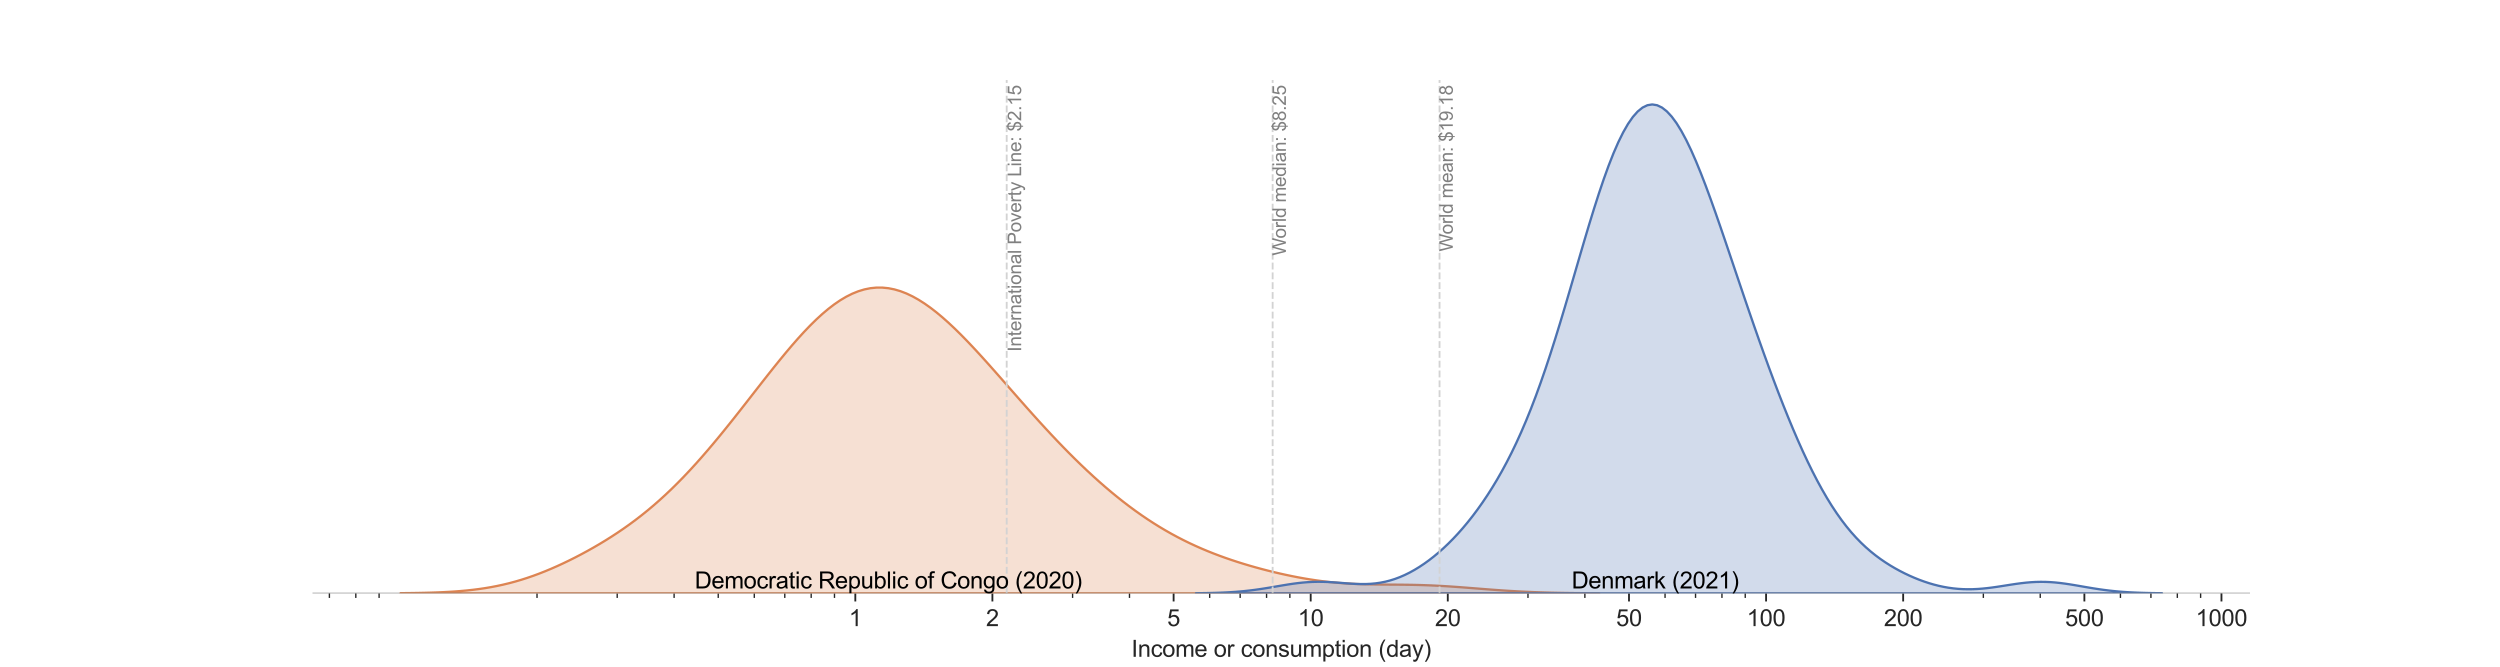 <?xml version="1.0" encoding="utf-8" standalone="no"?>
<!DOCTYPE svg PUBLIC "-//W3C//DTD SVG 1.1//EN"
  "http://www.w3.org/Graphics/SVG/1.1/DTD/svg11.dtd">
<svg xmlns:xlink="http://www.w3.org/1999/xlink" width="1080pt" height="288pt" viewBox="0 0 1080 288" xmlns="http://www.w3.org/2000/svg" version="1.1">
 <defs>
  <style type="text/css">*{stroke-linejoin: round; stroke-linecap: butt}</style>
 </defs>
 <g id="figure_1">
  <g id="patch_1">
   <path d="M 0 288 
L 1080 288 
L 1080 0 
L 0 0 
z
" style="fill: #ffffff"/>
  </g>
  <g id="axes_1">
   <g id="patch_2">
    <path d="M 135 256.32 
L 972 256.32 
L 972 34.56 
L 135 34.56 
z
" style="fill: #ffffff"/>
   </g>
   <g id="matplotlib.axis_1">
    <g id="xtick_1">
     <g id="line2d_1">
      <defs>
       <path id="md4ef28d5cc" d="M 0 0 
L 0 3.5 
" style="stroke: #262626; stroke-width: 0.8"/>
      </defs>
      <g>
       <use xlink:href="#md4ef28d5cc" x="369.497" y="256.32" style="fill: #262626; stroke: #262626; stroke-width: 0.8"/>
      </g>
     </g>
     <g id="text_1">
      <!-- 1 -->
      <g style="fill: #262626" transform="translate(366.717 270.478) scale(0.1 -0.1)">
       <defs>
        <path id="ArialMT-31" d="M 2384 0 
L 1822 0 
L 1822 3584 
Q 1619 3391 1289 3197 
Q 959 3003 697 2906 
L 697 3450 
Q 1169 3672 1522 3987 
Q 1875 4303 2022 4600 
L 2384 4600 
L 2384 0 
z
" transform="scale(0.016)"/>
       </defs>
       <use xlink:href="#ArialMT-31"/>
      </g>
     </g>
    </g>
    <g id="xtick_2">
     <g id="line2d_2">
      <g>
       <use xlink:href="#md4ef28d5cc" x="428.717" y="256.32" style="fill: #262626; stroke: #262626; stroke-width: 0.8"/>
      </g>
     </g>
     <g id="text_2">
      <!-- 2 -->
      <g style="fill: #262626" transform="translate(425.937 270.478) scale(0.1 -0.1)">
       <defs>
        <path id="ArialMT-32" d="M 3222 541 
L 3222 0 
L 194 0 
Q 188 203 259 391 
Q 375 700 629 1000 
Q 884 1300 1366 1694 
Q 2113 2306 2375 2664 
Q 2638 3022 2638 3341 
Q 2638 3675 2398 3904 
Q 2159 4134 1775 4134 
Q 1369 4134 1125 3890 
Q 881 3647 878 3216 
L 300 3275 
Q 359 3922 746 4261 
Q 1134 4600 1788 4600 
Q 2447 4600 2831 4234 
Q 3216 3869 3216 3328 
Q 3216 3053 3103 2787 
Q 2991 2522 2730 2228 
Q 2469 1934 1863 1422 
Q 1356 997 1212 845 
Q 1069 694 975 541 
L 3222 541 
z
" transform="scale(0.016)"/>
       </defs>
       <use xlink:href="#ArialMT-32"/>
      </g>
     </g>
    </g>
    <g id="xtick_3">
     <g id="line2d_3">
      <g>
       <use xlink:href="#md4ef28d5cc" x="507.002" y="256.32" style="fill: #262626; stroke: #262626; stroke-width: 0.8"/>
      </g>
     </g>
     <g id="text_3">
      <!-- 5 -->
      <g style="fill: #262626" transform="translate(504.221 270.478) scale(0.1 -0.1)">
       <defs>
        <path id="ArialMT-35" d="M 266 1200 
L 856 1250 
Q 922 819 1161 601 
Q 1400 384 1738 384 
Q 2144 384 2425 690 
Q 2706 997 2706 1503 
Q 2706 1984 2436 2262 
Q 2166 2541 1728 2541 
Q 1456 2541 1237 2417 
Q 1019 2294 894 2097 
L 366 2166 
L 809 4519 
L 3088 4519 
L 3088 3981 
L 1259 3981 
L 1013 2750 
Q 1425 3038 1878 3038 
Q 2478 3038 2890 2622 
Q 3303 2206 3303 1553 
Q 3303 931 2941 478 
Q 2500 -78 1738 -78 
Q 1113 -78 717 272 
Q 322 622 266 1200 
z
" transform="scale(0.016)"/>
       </defs>
       <use xlink:href="#ArialMT-35"/>
      </g>
     </g>
    </g>
    <g id="xtick_4">
     <g id="line2d_4">
      <g>
       <use xlink:href="#md4ef28d5cc" x="566.222" y="256.32" style="fill: #262626; stroke: #262626; stroke-width: 0.8"/>
      </g>
     </g>
     <g id="text_4">
      <!-- 10 -->
      <g style="fill: #262626" transform="translate(560.661 270.478) scale(0.1 -0.1)">
       <defs>
        <path id="ArialMT-30" d="M 266 2259 
Q 266 3072 433 3567 
Q 600 4063 929 4331 
Q 1259 4600 1759 4600 
Q 2128 4600 2406 4451 
Q 2684 4303 2865 4023 
Q 3047 3744 3150 3342 
Q 3253 2941 3253 2259 
Q 3253 1453 3087 958 
Q 2922 463 2592 192 
Q 2263 -78 1759 -78 
Q 1097 -78 719 397 
Q 266 969 266 2259 
z
M 844 2259 
Q 844 1131 1108 757 
Q 1372 384 1759 384 
Q 2147 384 2411 759 
Q 2675 1134 2675 2259 
Q 2675 3391 2411 3762 
Q 2147 4134 1753 4134 
Q 1366 4134 1134 3806 
Q 844 3388 844 2259 
z
" transform="scale(0.016)"/>
       </defs>
       <use xlink:href="#ArialMT-31"/>
       <use xlink:href="#ArialMT-30" transform="translate(55.615 0)"/>
      </g>
     </g>
    </g>
    <g id="xtick_5">
     <g id="line2d_5">
      <g>
       <use xlink:href="#md4ef28d5cc" x="625.442" y="256.32" style="fill: #262626; stroke: #262626; stroke-width: 0.8"/>
      </g>
     </g>
     <g id="text_5">
      <!-- 20 -->
      <g style="fill: #262626" transform="translate(619.881 270.478) scale(0.1 -0.1)">
       <use xlink:href="#ArialMT-32"/>
       <use xlink:href="#ArialMT-30" transform="translate(55.615 0)"/>
      </g>
     </g>
    </g>
    <g id="xtick_6">
     <g id="line2d_6">
      <g>
       <use xlink:href="#md4ef28d5cc" x="703.726" y="256.32" style="fill: #262626; stroke: #262626; stroke-width: 0.8"/>
      </g>
     </g>
     <g id="text_6">
      <!-- 50 -->
      <g style="fill: #262626" transform="translate(698.165 270.478) scale(0.1 -0.1)">
       <use xlink:href="#ArialMT-35"/>
       <use xlink:href="#ArialMT-30" transform="translate(55.615 0)"/>
      </g>
     </g>
    </g>
    <g id="xtick_7">
     <g id="line2d_7">
      <g>
       <use xlink:href="#md4ef28d5cc" x="762.946" y="256.32" style="fill: #262626; stroke: #262626; stroke-width: 0.8"/>
      </g>
     </g>
     <g id="text_7">
      <!-- 100 -->
      <g style="fill: #262626" transform="translate(754.605 270.478) scale(0.1 -0.1)">
       <use xlink:href="#ArialMT-31"/>
       <use xlink:href="#ArialMT-30" transform="translate(55.615 0)"/>
       <use xlink:href="#ArialMT-30" transform="translate(111.23 0)"/>
      </g>
     </g>
    </g>
    <g id="xtick_8">
     <g id="line2d_8">
      <g>
       <use xlink:href="#md4ef28d5cc" x="822.166" y="256.32" style="fill: #262626; stroke: #262626; stroke-width: 0.8"/>
      </g>
     </g>
     <g id="text_8">
      <!-- 200 -->
      <g style="fill: #262626" transform="translate(813.825 270.478) scale(0.1 -0.1)">
       <use xlink:href="#ArialMT-32"/>
       <use xlink:href="#ArialMT-30" transform="translate(55.615 0)"/>
       <use xlink:href="#ArialMT-30" transform="translate(111.23 0)"/>
      </g>
     </g>
    </g>
    <g id="xtick_9">
     <g id="line2d_9">
      <g>
       <use xlink:href="#md4ef28d5cc" x="900.451" y="256.32" style="fill: #262626; stroke: #262626; stroke-width: 0.8"/>
      </g>
     </g>
     <g id="text_9">
      <!-- 500 -->
      <g style="fill: #262626" transform="translate(892.109 270.478) scale(0.1 -0.1)">
       <use xlink:href="#ArialMT-35"/>
       <use xlink:href="#ArialMT-30" transform="translate(55.615 0)"/>
       <use xlink:href="#ArialMT-30" transform="translate(111.23 0)"/>
      </g>
     </g>
    </g>
    <g id="xtick_10">
     <g id="line2d_10">
      <g>
       <use xlink:href="#md4ef28d5cc" x="959.671" y="256.32" style="fill: #262626; stroke: #262626; stroke-width: 0.8"/>
      </g>
     </g>
     <g id="text_10">
      <!-- 1000 -->
      <g style="fill: #262626" transform="translate(948.549 270.478) scale(0.1 -0.1)">
       <use xlink:href="#ArialMT-31"/>
       <use xlink:href="#ArialMT-30" transform="translate(55.615 0)"/>
       <use xlink:href="#ArialMT-30" transform="translate(111.23 0)"/>
       <use xlink:href="#ArialMT-30" transform="translate(166.846 0)"/>
      </g>
     </g>
    </g>
    <g id="xtick_11">
     <g id="line2d_11">
      <defs>
       <path id="md47b106ae0" d="M 0 0 
L 0 2 
" style="stroke: #262626; stroke-width: 0.6"/>
      </defs>
      <g>
       <use xlink:href="#md47b106ae0" x="142.3" y="256.32" style="fill: #262626; stroke: #262626; stroke-width: 0.6"/>
      </g>
     </g>
    </g>
    <g id="xtick_12">
     <g id="line2d_12">
      <g>
       <use xlink:href="#md47b106ae0" x="153.708" y="256.32" style="fill: #262626; stroke: #262626; stroke-width: 0.6"/>
      </g>
     </g>
    </g>
    <g id="xtick_13">
     <g id="line2d_13">
      <g>
       <use xlink:href="#md47b106ae0" x="163.771" y="256.32" style="fill: #262626; stroke: #262626; stroke-width: 0.6"/>
      </g>
     </g>
    </g>
    <g id="xtick_14">
     <g id="line2d_14">
      <g>
       <use xlink:href="#md47b106ae0" x="231.993" y="256.32" style="fill: #262626; stroke: #262626; stroke-width: 0.6"/>
      </g>
     </g>
    </g>
    <g id="xtick_15">
     <g id="line2d_15">
      <g>
       <use xlink:href="#md47b106ae0" x="266.634" y="256.32" style="fill: #262626; stroke: #262626; stroke-width: 0.6"/>
      </g>
     </g>
    </g>
    <g id="xtick_16">
     <g id="line2d_16">
      <g>
       <use xlink:href="#md47b106ae0" x="291.213" y="256.32" style="fill: #262626; stroke: #262626; stroke-width: 0.6"/>
      </g>
     </g>
    </g>
    <g id="xtick_17">
     <g id="line2d_17">
      <g>
       <use xlink:href="#md47b106ae0" x="310.277" y="256.32" style="fill: #262626; stroke: #262626; stroke-width: 0.6"/>
      </g>
     </g>
    </g>
    <g id="xtick_18">
     <g id="line2d_18">
      <g>
       <use xlink:href="#md47b106ae0" x="325.854" y="256.32" style="fill: #262626; stroke: #262626; stroke-width: 0.6"/>
      </g>
     </g>
    </g>
    <g id="xtick_19">
     <g id="line2d_19">
      <g>
       <use xlink:href="#md47b106ae0" x="339.024" y="256.32" style="fill: #262626; stroke: #262626; stroke-width: 0.6"/>
      </g>
     </g>
    </g>
    <g id="xtick_20">
     <g id="line2d_20">
      <g>
       <use xlink:href="#md47b106ae0" x="350.433" y="256.32" style="fill: #262626; stroke: #262626; stroke-width: 0.6"/>
      </g>
     </g>
    </g>
    <g id="xtick_21">
     <g id="line2d_21">
      <g>
       <use xlink:href="#md47b106ae0" x="360.496" y="256.32" style="fill: #262626; stroke: #262626; stroke-width: 0.6"/>
      </g>
     </g>
    </g>
    <g id="xtick_22">
     <g id="line2d_22">
      <g>
       <use xlink:href="#md47b106ae0" x="463.359" y="256.32" style="fill: #262626; stroke: #262626; stroke-width: 0.6"/>
      </g>
     </g>
    </g>
    <g id="xtick_23">
     <g id="line2d_23">
      <g>
       <use xlink:href="#md47b106ae0" x="487.937" y="256.32" style="fill: #262626; stroke: #262626; stroke-width: 0.6"/>
      </g>
     </g>
    </g>
    <g id="xtick_24">
     <g id="line2d_24">
      <g>
       <use xlink:href="#md47b106ae0" x="522.579" y="256.32" style="fill: #262626; stroke: #262626; stroke-width: 0.6"/>
      </g>
     </g>
    </g>
    <g id="xtick_25">
     <g id="line2d_25">
      <g>
       <use xlink:href="#md47b106ae0" x="535.749" y="256.32" style="fill: #262626; stroke: #262626; stroke-width: 0.6"/>
      </g>
     </g>
    </g>
    <g id="xtick_26">
     <g id="line2d_26">
      <g>
       <use xlink:href="#md47b106ae0" x="547.157" y="256.32" style="fill: #262626; stroke: #262626; stroke-width: 0.6"/>
      </g>
     </g>
    </g>
    <g id="xtick_27">
     <g id="line2d_27">
      <g>
       <use xlink:href="#md47b106ae0" x="557.22" y="256.32" style="fill: #262626; stroke: #262626; stroke-width: 0.6"/>
      </g>
     </g>
    </g>
    <g id="xtick_28">
     <g id="line2d_28">
      <g>
       <use xlink:href="#md47b106ae0" x="660.083" y="256.32" style="fill: #262626; stroke: #262626; stroke-width: 0.6"/>
      </g>
     </g>
    </g>
    <g id="xtick_29">
     <g id="line2d_29">
      <g>
       <use xlink:href="#md47b106ae0" x="684.662" y="256.32" style="fill: #262626; stroke: #262626; stroke-width: 0.6"/>
      </g>
     </g>
    </g>
    <g id="xtick_30">
     <g id="line2d_30">
      <g>
       <use xlink:href="#md47b106ae0" x="719.303" y="256.32" style="fill: #262626; stroke: #262626; stroke-width: 0.6"/>
      </g>
     </g>
    </g>
    <g id="xtick_31">
     <g id="line2d_31">
      <g>
       <use xlink:href="#md47b106ae0" x="732.473" y="256.32" style="fill: #262626; stroke: #262626; stroke-width: 0.6"/>
      </g>
     </g>
    </g>
    <g id="xtick_32">
     <g id="line2d_32">
      <g>
       <use xlink:href="#md47b106ae0" x="743.882" y="256.32" style="fill: #262626; stroke: #262626; stroke-width: 0.6"/>
      </g>
     </g>
    </g>
    <g id="xtick_33">
     <g id="line2d_33">
      <g>
       <use xlink:href="#md47b106ae0" x="753.945" y="256.32" style="fill: #262626; stroke: #262626; stroke-width: 0.6"/>
      </g>
     </g>
    </g>
    <g id="xtick_34">
     <g id="line2d_34">
      <g>
       <use xlink:href="#md47b106ae0" x="856.808" y="256.32" style="fill: #262626; stroke: #262626; stroke-width: 0.6"/>
      </g>
     </g>
    </g>
    <g id="xtick_35">
     <g id="line2d_35">
      <g>
       <use xlink:href="#md47b106ae0" x="881.386" y="256.32" style="fill: #262626; stroke: #262626; stroke-width: 0.6"/>
      </g>
     </g>
    </g>
    <g id="xtick_36">
     <g id="line2d_36">
      <g>
       <use xlink:href="#md47b106ae0" x="916.028" y="256.32" style="fill: #262626; stroke: #262626; stroke-width: 0.6"/>
      </g>
     </g>
    </g>
    <g id="xtick_37">
     <g id="line2d_37">
      <g>
       <use xlink:href="#md47b106ae0" x="929.198" y="256.32" style="fill: #262626; stroke: #262626; stroke-width: 0.6"/>
      </g>
     </g>
    </g>
    <g id="xtick_38">
     <g id="line2d_38">
      <g>
       <use xlink:href="#md47b106ae0" x="940.606" y="256.32" style="fill: #262626; stroke: #262626; stroke-width: 0.6"/>
      </g>
     </g>
    </g>
    <g id="xtick_39">
     <g id="line2d_39">
      <g>
       <use xlink:href="#md47b106ae0" x="950.669" y="256.32" style="fill: #262626; stroke: #262626; stroke-width: 0.6"/>
      </g>
     </g>
    </g>
    <g id="text_11">
     <!-- Income or consumption (day) -->
     <g style="fill: #262626" transform="translate(488.754 283.745) scale(0.1 -0.1)">
      <defs>
       <path id="ArialMT-49" d="M 597 0 
L 597 4581 
L 1203 4581 
L 1203 0 
L 597 0 
z
" transform="scale(0.016)"/>
       <path id="ArialMT-6e" d="M 422 0 
L 422 3319 
L 928 3319 
L 928 2847 
Q 1294 3394 1984 3394 
Q 2284 3394 2536 3286 
Q 2788 3178 2913 3003 
Q 3038 2828 3088 2588 
Q 3119 2431 3119 2041 
L 3119 0 
L 2556 0 
L 2556 2019 
Q 2556 2363 2490 2533 
Q 2425 2703 2258 2804 
Q 2091 2906 1866 2906 
Q 1506 2906 1245 2678 
Q 984 2450 984 1813 
L 984 0 
L 422 0 
z
" transform="scale(0.016)"/>
       <path id="ArialMT-63" d="M 2588 1216 
L 3141 1144 
Q 3050 572 2676 248 
Q 2303 -75 1759 -75 
Q 1078 -75 664 370 
Q 250 816 250 1647 
Q 250 2184 428 2587 
Q 606 2991 970 3192 
Q 1334 3394 1763 3394 
Q 2303 3394 2647 3120 
Q 2991 2847 3088 2344 
L 2541 2259 
Q 2463 2594 2264 2762 
Q 2066 2931 1784 2931 
Q 1359 2931 1093 2626 
Q 828 2322 828 1663 
Q 828 994 1084 691 
Q 1341 388 1753 388 
Q 2084 388 2306 591 
Q 2528 794 2588 1216 
z
" transform="scale(0.016)"/>
       <path id="ArialMT-6f" d="M 213 1659 
Q 213 2581 725 3025 
Q 1153 3394 1769 3394 
Q 2453 3394 2887 2945 
Q 3322 2497 3322 1706 
Q 3322 1066 3130 698 
Q 2938 331 2570 128 
Q 2203 -75 1769 -75 
Q 1072 -75 642 372 
Q 213 819 213 1659 
z
M 791 1659 
Q 791 1022 1069 705 
Q 1347 388 1769 388 
Q 2188 388 2466 706 
Q 2744 1025 2744 1678 
Q 2744 2294 2464 2611 
Q 2184 2928 1769 2928 
Q 1347 2928 1069 2612 
Q 791 2297 791 1659 
z
" transform="scale(0.016)"/>
       <path id="ArialMT-6d" d="M 422 0 
L 422 3319 
L 925 3319 
L 925 2853 
Q 1081 3097 1340 3245 
Q 1600 3394 1931 3394 
Q 2300 3394 2536 3241 
Q 2772 3088 2869 2813 
Q 3263 3394 3894 3394 
Q 4388 3394 4653 3120 
Q 4919 2847 4919 2278 
L 4919 0 
L 4359 0 
L 4359 2091 
Q 4359 2428 4304 2576 
Q 4250 2725 4106 2815 
Q 3963 2906 3769 2906 
Q 3419 2906 3187 2673 
Q 2956 2441 2956 1928 
L 2956 0 
L 2394 0 
L 2394 2156 
Q 2394 2531 2256 2718 
Q 2119 2906 1806 2906 
Q 1569 2906 1367 2781 
Q 1166 2656 1075 2415 
Q 984 2175 984 1722 
L 984 0 
L 422 0 
z
" transform="scale(0.016)"/>
       <path id="ArialMT-65" d="M 2694 1069 
L 3275 997 
Q 3138 488 2766 206 
Q 2394 -75 1816 -75 
Q 1088 -75 661 373 
Q 234 822 234 1631 
Q 234 2469 665 2931 
Q 1097 3394 1784 3394 
Q 2450 3394 2872 2941 
Q 3294 2488 3294 1666 
Q 3294 1616 3291 1516 
L 816 1516 
Q 847 969 1125 678 
Q 1403 388 1819 388 
Q 2128 388 2347 550 
Q 2566 713 2694 1069 
z
M 847 1978 
L 2700 1978 
Q 2663 2397 2488 2606 
Q 2219 2931 1791 2931 
Q 1403 2931 1139 2672 
Q 875 2413 847 1978 
z
" transform="scale(0.016)"/>
       <path id="ArialMT-20" transform="scale(0.016)"/>
       <path id="ArialMT-72" d="M 416 0 
L 416 3319 
L 922 3319 
L 922 2816 
Q 1116 3169 1280 3281 
Q 1444 3394 1641 3394 
Q 1925 3394 2219 3213 
L 2025 2691 
Q 1819 2813 1613 2813 
Q 1428 2813 1281 2702 
Q 1134 2591 1072 2394 
Q 978 2094 978 1738 
L 978 0 
L 416 0 
z
" transform="scale(0.016)"/>
       <path id="ArialMT-73" d="M 197 991 
L 753 1078 
Q 800 744 1014 566 
Q 1228 388 1613 388 
Q 2000 388 2187 545 
Q 2375 703 2375 916 
Q 2375 1106 2209 1216 
Q 2094 1291 1634 1406 
Q 1016 1563 777 1677 
Q 538 1791 414 1992 
Q 291 2194 291 2438 
Q 291 2659 392 2848 
Q 494 3038 669 3163 
Q 800 3259 1026 3326 
Q 1253 3394 1513 3394 
Q 1903 3394 2198 3281 
Q 2494 3169 2634 2976 
Q 2775 2784 2828 2463 
L 2278 2388 
Q 2241 2644 2061 2787 
Q 1881 2931 1553 2931 
Q 1166 2931 1000 2803 
Q 834 2675 834 2503 
Q 834 2394 903 2306 
Q 972 2216 1119 2156 
Q 1203 2125 1616 2013 
Q 2213 1853 2448 1751 
Q 2684 1650 2818 1456 
Q 2953 1263 2953 975 
Q 2953 694 2789 445 
Q 2625 197 2315 61 
Q 2006 -75 1616 -75 
Q 969 -75 630 194 
Q 291 463 197 991 
z
" transform="scale(0.016)"/>
       <path id="ArialMT-75" d="M 2597 0 
L 2597 488 
Q 2209 -75 1544 -75 
Q 1250 -75 995 37 
Q 741 150 617 320 
Q 494 491 444 738 
Q 409 903 409 1263 
L 409 3319 
L 972 3319 
L 972 1478 
Q 972 1038 1006 884 
Q 1059 663 1231 536 
Q 1403 409 1656 409 
Q 1909 409 2131 539 
Q 2353 669 2445 892 
Q 2538 1116 2538 1541 
L 2538 3319 
L 3100 3319 
L 3100 0 
L 2597 0 
z
" transform="scale(0.016)"/>
       <path id="ArialMT-70" d="M 422 -1272 
L 422 3319 
L 934 3319 
L 934 2888 
Q 1116 3141 1344 3267 
Q 1572 3394 1897 3394 
Q 2322 3394 2647 3175 
Q 2972 2956 3137 2557 
Q 3303 2159 3303 1684 
Q 3303 1175 3120 767 
Q 2938 359 2589 142 
Q 2241 -75 1856 -75 
Q 1575 -75 1351 44 
Q 1128 163 984 344 
L 984 -1272 
L 422 -1272 
z
M 931 1641 
Q 931 1000 1190 694 
Q 1450 388 1819 388 
Q 2194 388 2461 705 
Q 2728 1022 2728 1688 
Q 2728 2322 2467 2637 
Q 2206 2953 1844 2953 
Q 1484 2953 1207 2617 
Q 931 2281 931 1641 
z
" transform="scale(0.016)"/>
       <path id="ArialMT-74" d="M 1650 503 
L 1731 6 
Q 1494 -44 1306 -44 
Q 1000 -44 831 53 
Q 663 150 594 308 
Q 525 466 525 972 
L 525 2881 
L 113 2881 
L 113 3319 
L 525 3319 
L 525 4141 
L 1084 4478 
L 1084 3319 
L 1650 3319 
L 1650 2881 
L 1084 2881 
L 1084 941 
Q 1084 700 1114 631 
Q 1144 563 1211 522 
Q 1278 481 1403 481 
Q 1497 481 1650 503 
z
" transform="scale(0.016)"/>
       <path id="ArialMT-69" d="M 425 3934 
L 425 4581 
L 988 4581 
L 988 3934 
L 425 3934 
z
M 425 0 
L 425 3319 
L 988 3319 
L 988 0 
L 425 0 
z
" transform="scale(0.016)"/>
       <path id="ArialMT-28" d="M 1497 -1347 
Q 1031 -759 709 28 
Q 388 816 388 1659 
Q 388 2403 628 3084 
Q 909 3875 1497 4659 
L 1900 4659 
Q 1522 4009 1400 3731 
Q 1209 3300 1100 2831 
Q 966 2247 966 1656 
Q 966 153 1900 -1347 
L 1497 -1347 
z
" transform="scale(0.016)"/>
       <path id="ArialMT-64" d="M 2575 0 
L 2575 419 
Q 2259 -75 1647 -75 
Q 1250 -75 917 144 
Q 584 363 401 755 
Q 219 1147 219 1656 
Q 219 2153 384 2558 
Q 550 2963 881 3178 
Q 1213 3394 1622 3394 
Q 1922 3394 2156 3267 
Q 2391 3141 2538 2938 
L 2538 4581 
L 3097 4581 
L 3097 0 
L 2575 0 
z
M 797 1656 
Q 797 1019 1065 703 
Q 1334 388 1700 388 
Q 2069 388 2326 689 
Q 2584 991 2584 1609 
Q 2584 2291 2321 2609 
Q 2059 2928 1675 2928 
Q 1300 2928 1048 2622 
Q 797 2316 797 1656 
z
" transform="scale(0.016)"/>
       <path id="ArialMT-61" d="M 2588 409 
Q 2275 144 1986 34 
Q 1697 -75 1366 -75 
Q 819 -75 525 192 
Q 231 459 231 875 
Q 231 1119 342 1320 
Q 453 1522 633 1644 
Q 813 1766 1038 1828 
Q 1203 1872 1538 1913 
Q 2219 1994 2541 2106 
Q 2544 2222 2544 2253 
Q 2544 2597 2384 2738 
Q 2169 2928 1744 2928 
Q 1347 2928 1158 2789 
Q 969 2650 878 2297 
L 328 2372 
Q 403 2725 575 2942 
Q 747 3159 1072 3276 
Q 1397 3394 1825 3394 
Q 2250 3394 2515 3294 
Q 2781 3194 2906 3042 
Q 3031 2891 3081 2659 
Q 3109 2516 3109 2141 
L 3109 1391 
Q 3109 606 3145 398 
Q 3181 191 3288 0 
L 2700 0 
Q 2613 175 2588 409 
z
M 2541 1666 
Q 2234 1541 1622 1453 
Q 1275 1403 1131 1340 
Q 988 1278 909 1158 
Q 831 1038 831 891 
Q 831 666 1001 516 
Q 1172 366 1500 366 
Q 1825 366 2078 508 
Q 2331 650 2450 897 
Q 2541 1088 2541 1459 
L 2541 1666 
z
" transform="scale(0.016)"/>
       <path id="ArialMT-79" d="M 397 -1278 
L 334 -750 
Q 519 -800 656 -800 
Q 844 -800 956 -737 
Q 1069 -675 1141 -563 
Q 1194 -478 1313 -144 
Q 1328 -97 1363 -6 
L 103 3319 
L 709 3319 
L 1400 1397 
Q 1534 1031 1641 628 
Q 1738 1016 1872 1384 
L 2581 3319 
L 3144 3319 
L 1881 -56 
Q 1678 -603 1566 -809 
Q 1416 -1088 1222 -1217 
Q 1028 -1347 759 -1347 
Q 597 -1347 397 -1278 
z
" transform="scale(0.016)"/>
       <path id="ArialMT-29" d="M 791 -1347 
L 388 -1347 
Q 1322 153 1322 1656 
Q 1322 2244 1188 2822 
Q 1081 3291 891 3722 
Q 769 4003 388 4659 
L 791 4659 
Q 1378 3875 1659 3084 
Q 1900 2403 1900 1659 
Q 1900 816 1576 28 
Q 1253 -759 791 -1347 
z
" transform="scale(0.016)"/>
      </defs>
      <use xlink:href="#ArialMT-49"/>
      <use xlink:href="#ArialMT-6e" transform="translate(27.783 0)"/>
      <use xlink:href="#ArialMT-63" transform="translate(83.398 0)"/>
      <use xlink:href="#ArialMT-6f" transform="translate(133.398 0)"/>
      <use xlink:href="#ArialMT-6d" transform="translate(189.014 0)"/>
      <use xlink:href="#ArialMT-65" transform="translate(272.314 0)"/>
      <use xlink:href="#ArialMT-20" transform="translate(327.93 0)"/>
      <use xlink:href="#ArialMT-6f" transform="translate(355.713 0)"/>
      <use xlink:href="#ArialMT-72" transform="translate(411.328 0)"/>
      <use xlink:href="#ArialMT-20" transform="translate(444.629 0)"/>
      <use xlink:href="#ArialMT-63" transform="translate(472.412 0)"/>
      <use xlink:href="#ArialMT-6f" transform="translate(522.412 0)"/>
      <use xlink:href="#ArialMT-6e" transform="translate(578.027 0)"/>
      <use xlink:href="#ArialMT-73" transform="translate(633.643 0)"/>
      <use xlink:href="#ArialMT-75" transform="translate(683.643 0)"/>
      <use xlink:href="#ArialMT-6d" transform="translate(739.258 0)"/>
      <use xlink:href="#ArialMT-70" transform="translate(822.559 0)"/>
      <use xlink:href="#ArialMT-74" transform="translate(878.174 0)"/>
      <use xlink:href="#ArialMT-69" transform="translate(905.957 0)"/>
      <use xlink:href="#ArialMT-6f" transform="translate(928.174 0)"/>
      <use xlink:href="#ArialMT-6e" transform="translate(983.789 0)"/>
      <use xlink:href="#ArialMT-20" transform="translate(1039.404 0)"/>
      <use xlink:href="#ArialMT-28" transform="translate(1067.188 0)"/>
      <use xlink:href="#ArialMT-64" transform="translate(1100.488 0)"/>
      <use xlink:href="#ArialMT-61" transform="translate(1156.104 0)"/>
      <use xlink:href="#ArialMT-79" transform="translate(1211.719 0)"/>
      <use xlink:href="#ArialMT-29" transform="translate(1261.719 0)"/>
     </g>
    </g>
   </g>
   <g id="matplotlib.axis_2"/>
   <g id="FillBetweenPolyCollection_1">
    <defs>
     <path id="m44123f264b" d="M 173.045 -31.752 
L 173.045 -31.68 
L 175.647 -31.68 
L 178.249 -31.68 
L 180.851 -31.68 
L 183.453 -31.68 
L 186.055 -31.68 
L 188.656 -31.68 
L 191.258 -31.68 
L 193.86 -31.68 
L 196.462 -31.68 
L 199.064 -31.68 
L 201.666 -31.68 
L 204.268 -31.68 
L 206.869 -31.68 
L 209.471 -31.68 
L 212.073 -31.68 
L 214.675 -31.68 
L 217.277 -31.68 
L 219.879 -31.68 
L 222.48 -31.68 
L 225.082 -31.68 
L 227.684 -31.68 
L 230.286 -31.68 
L 232.888 -31.68 
L 235.49 -31.68 
L 238.091 -31.68 
L 240.693 -31.68 
L 243.295 -31.68 
L 245.897 -31.68 
L 248.499 -31.68 
L 251.101 -31.68 
L 253.702 -31.68 
L 256.304 -31.68 
L 258.906 -31.68 
L 261.508 -31.68 
L 264.11 -31.68 
L 266.712 -31.68 
L 269.314 -31.68 
L 271.915 -31.68 
L 274.517 -31.68 
L 277.119 -31.68 
L 279.721 -31.68 
L 282.323 -31.68 
L 284.925 -31.68 
L 287.526 -31.68 
L 290.128 -31.68 
L 292.73 -31.68 
L 295.332 -31.68 
L 297.934 -31.68 
L 300.536 -31.68 
L 303.137 -31.68 
L 305.739 -31.68 
L 308.341 -31.68 
L 310.943 -31.68 
L 313.545 -31.68 
L 316.147 -31.68 
L 318.749 -31.68 
L 321.35 -31.68 
L 323.952 -31.68 
L 326.554 -31.68 
L 329.156 -31.68 
L 331.758 -31.68 
L 334.36 -31.68 
L 336.961 -31.68 
L 339.563 -31.68 
L 342.165 -31.68 
L 344.767 -31.68 
L 347.369 -31.68 
L 349.971 -31.68 
L 352.572 -31.68 
L 355.174 -31.68 
L 357.776 -31.68 
L 360.378 -31.68 
L 362.98 -31.68 
L 365.582 -31.68 
L 368.183 -31.68 
L 370.785 -31.68 
L 373.387 -31.68 
L 375.989 -31.68 
L 378.591 -31.68 
L 381.193 -31.68 
L 383.795 -31.68 
L 386.396 -31.68 
L 388.998 -31.68 
L 391.6 -31.68 
L 394.202 -31.68 
L 396.804 -31.68 
L 399.406 -31.68 
L 402.007 -31.68 
L 404.609 -31.68 
L 407.211 -31.68 
L 409.813 -31.68 
L 412.415 -31.68 
L 415.017 -31.68 
L 417.618 -31.68 
L 420.22 -31.68 
L 422.822 -31.68 
L 425.424 -31.68 
L 428.026 -31.68 
L 430.628 -31.68 
L 433.229 -31.68 
L 435.831 -31.68 
L 438.433 -31.68 
L 441.035 -31.68 
L 443.637 -31.68 
L 446.239 -31.68 
L 448.841 -31.68 
L 451.442 -31.68 
L 454.044 -31.68 
L 456.646 -31.68 
L 459.248 -31.68 
L 461.85 -31.68 
L 464.452 -31.68 
L 467.053 -31.68 
L 469.655 -31.68 
L 472.257 -31.68 
L 474.859 -31.68 
L 477.461 -31.68 
L 480.063 -31.68 
L 482.664 -31.68 
L 485.266 -31.68 
L 487.868 -31.68 
L 490.47 -31.68 
L 493.072 -31.68 
L 495.674 -31.68 
L 498.275 -31.68 
L 500.877 -31.68 
L 503.479 -31.68 
L 506.081 -31.68 
L 508.683 -31.68 
L 511.285 -31.68 
L 513.887 -31.68 
L 516.488 -31.68 
L 519.09 -31.68 
L 521.692 -31.68 
L 524.294 -31.68 
L 526.896 -31.68 
L 529.498 -31.68 
L 532.099 -31.68 
L 534.701 -31.68 
L 537.303 -31.68 
L 539.905 -31.68 
L 542.507 -31.68 
L 545.109 -31.68 
L 547.71 -31.68 
L 550.312 -31.68 
L 552.914 -31.68 
L 555.516 -31.68 
L 558.118 -31.68 
L 560.72 -31.68 
L 563.321 -31.68 
L 565.923 -31.68 
L 568.525 -31.68 
L 571.127 -31.68 
L 573.729 -31.68 
L 576.331 -31.68 
L 578.933 -31.68 
L 581.534 -31.68 
L 584.136 -31.68 
L 586.738 -31.68 
L 589.34 -31.68 
L 591.942 -31.68 
L 594.544 -31.68 
L 597.145 -31.68 
L 599.747 -31.68 
L 602.349 -31.68 
L 604.951 -31.68 
L 607.553 -31.68 
L 610.155 -31.68 
L 612.756 -31.68 
L 615.358 -31.68 
L 617.96 -31.68 
L 620.562 -31.68 
L 623.164 -31.68 
L 625.766 -31.68 
L 628.367 -31.68 
L 630.969 -31.68 
L 633.571 -31.68 
L 636.173 -31.68 
L 638.775 -31.68 
L 641.377 -31.68 
L 643.979 -31.68 
L 646.58 -31.68 
L 649.182 -31.68 
L 651.784 -31.68 
L 654.386 -31.68 
L 656.988 -31.68 
L 659.59 -31.68 
L 662.191 -31.68 
L 664.793 -31.68 
L 667.395 -31.68 
L 669.997 -31.68 
L 672.599 -31.68 
L 675.201 -31.68 
L 677.802 -31.68 
L 680.404 -31.68 
L 683.006 -31.68 
L 685.608 -31.68 
L 688.21 -31.68 
L 690.812 -31.68 
L 690.812 -31.717 
L 690.812 -31.717 
L 688.21 -31.729 
L 685.608 -31.746 
L 683.006 -31.767 
L 680.404 -31.793 
L 677.802 -31.826 
L 675.201 -31.866 
L 672.599 -31.916 
L 669.997 -31.975 
L 667.395 -32.046 
L 664.793 -32.129 
L 662.191 -32.226 
L 659.59 -32.338 
L 656.988 -32.464 
L 654.386 -32.605 
L 651.784 -32.76 
L 649.182 -32.93 
L 646.58 -33.112 
L 643.979 -33.304 
L 641.377 -33.504 
L 638.775 -33.71 
L 636.173 -33.917 
L 633.571 -34.122 
L 630.969 -34.321 
L 628.367 -34.511 
L 625.766 -34.687 
L 623.164 -34.847 
L 620.562 -34.988 
L 617.96 -35.109 
L 615.358 -35.208 
L 612.756 -35.286 
L 610.155 -35.345 
L 607.553 -35.387 
L 604.951 -35.416 
L 602.349 -35.435 
L 599.747 -35.451 
L 597.145 -35.469 
L 594.544 -35.495 
L 591.942 -35.535 
L 589.34 -35.596 
L 586.738 -35.682 
L 584.136 -35.799 
L 581.534 -35.95 
L 578.933 -36.139 
L 576.331 -36.368 
L 573.729 -36.639 
L 571.127 -36.951 
L 568.525 -37.306 
L 565.923 -37.701 
L 563.321 -38.135 
L 560.72 -38.608 
L 558.118 -39.118 
L 555.516 -39.662 
L 552.914 -40.24 
L 550.312 -40.85 
L 547.71 -41.493 
L 545.109 -42.168 
L 542.507 -42.875 
L 539.905 -43.616 
L 537.303 -44.392 
L 534.701 -45.206 
L 532.099 -46.058 
L 529.498 -46.953 
L 526.896 -47.892 
L 524.294 -48.88 
L 521.692 -49.918 
L 519.09 -51.01 
L 516.488 -52.16 
L 513.887 -53.369 
L 511.285 -54.642 
L 508.683 -55.98 
L 506.081 -57.386 
L 503.479 -58.861 
L 500.877 -60.408 
L 498.275 -62.028 
L 495.674 -63.721 
L 493.072 -65.489 
L 490.47 -67.331 
L 487.868 -69.247 
L 485.266 -71.236 
L 482.664 -73.299 
L 480.063 -75.433 
L 477.461 -77.638 
L 474.859 -79.912 
L 472.257 -82.253 
L 469.655 -84.66 
L 467.053 -87.131 
L 464.452 -89.664 
L 461.85 -92.257 
L 459.248 -94.907 
L 456.646 -97.611 
L 454.044 -100.365 
L 451.442 -103.168 
L 448.841 -106.012 
L 446.239 -108.895 
L 443.637 -111.809 
L 441.035 -114.749 
L 438.433 -117.706 
L 435.831 -120.673 
L 433.229 -123.641 
L 430.628 -126.6 
L 428.026 -129.539 
L 425.424 -132.447 
L 422.822 -135.311 
L 420.22 -138.12 
L 417.618 -140.859 
L 415.017 -143.514 
L 412.415 -146.072 
L 409.813 -148.517 
L 407.211 -150.834 
L 404.609 -153.008 
L 402.007 -155.023 
L 399.406 -156.865 
L 396.804 -158.518 
L 394.202 -159.969 
L 391.6 -161.203 
L 388.998 -162.209 
L 386.396 -162.975 
L 383.795 -163.493 
L 381.193 -163.755 
L 378.591 -163.755 
L 375.989 -163.492 
L 373.387 -162.963 
L 370.785 -162.172 
L 368.183 -161.122 
L 365.582 -159.821 
L 362.98 -158.276 
L 360.378 -156.5 
L 357.776 -154.504 
L 355.174 -152.304 
L 352.572 -149.915 
L 349.971 -147.354 
L 347.369 -144.639 
L 344.767 -141.786 
L 342.165 -138.814 
L 339.563 -135.741 
L 336.961 -132.584 
L 334.36 -129.359 
L 331.758 -126.084 
L 329.156 -122.773 
L 326.554 -119.442 
L 323.952 -116.103 
L 321.35 -112.771 
L 318.749 -109.456 
L 316.147 -106.171 
L 313.545 -102.925 
L 310.943 -99.728 
L 308.341 -96.588 
L 305.739 -93.514 
L 303.137 -90.512 
L 300.536 -87.588 
L 297.934 -84.749 
L 295.332 -81.997 
L 292.73 -79.337 
L 290.128 -76.771 
L 287.526 -74.3 
L 284.925 -71.925 
L 282.323 -69.646 
L 279.721 -67.46 
L 277.119 -65.366 
L 274.517 -63.36 
L 271.915 -61.437 
L 269.314 -59.595 
L 266.712 -57.827 
L 264.11 -56.129 
L 261.508 -54.496 
L 258.906 -52.924 
L 256.304 -51.41 
L 253.702 -49.951 
L 251.101 -48.544 
L 248.499 -47.189 
L 245.897 -45.886 
L 243.295 -44.634 
L 240.693 -43.436 
L 238.091 -42.293 
L 235.49 -41.209 
L 232.888 -40.185 
L 230.286 -39.224 
L 227.684 -38.328 
L 225.082 -37.498 
L 222.48 -36.736 
L 219.879 -36.041 
L 217.277 -35.413 
L 214.675 -34.851 
L 212.073 -34.352 
L 209.471 -33.913 
L 206.869 -33.531 
L 204.268 -33.201 
L 201.666 -32.92 
L 199.064 -32.681 
L 196.462 -32.482 
L 193.86 -32.316 
L 191.258 -32.18 
L 188.656 -32.07 
L 186.055 -31.981 
L 183.453 -31.91 
L 180.851 -31.854 
L 178.249 -31.811 
L 175.647 -31.777 
L 173.045 -31.752 
z
" style="stroke: #dd8452"/>
    </defs>
    <g clip-path="url(#p23c21ac305)">
     <use xlink:href="#m44123f264b" x="0" y="288" style="fill: #dd8452; fill-opacity: 0.25; stroke: #dd8452"/>
    </g>
   </g>
   <g id="FillBetweenPolyCollection_2">
    <defs>
     <path id="m594f958af4" d="M 516.676 -31.734 
L 516.676 -31.68 
L 518.772 -31.68 
L 520.869 -31.68 
L 522.966 -31.68 
L 525.063 -31.68 
L 527.16 -31.68 
L 529.257 -31.68 
L 531.354 -31.68 
L 533.451 -31.68 
L 535.547 -31.68 
L 537.644 -31.68 
L 539.741 -31.68 
L 541.838 -31.68 
L 543.935 -31.68 
L 546.032 -31.68 
L 548.129 -31.68 
L 550.226 -31.68 
L 552.322 -31.68 
L 554.419 -31.68 
L 556.516 -31.68 
L 558.613 -31.68 
L 560.71 -31.68 
L 562.807 -31.68 
L 564.904 -31.68 
L 567.001 -31.68 
L 569.098 -31.68 
L 571.194 -31.68 
L 573.291 -31.68 
L 575.388 -31.68 
L 577.485 -31.68 
L 579.582 -31.68 
L 581.679 -31.68 
L 583.776 -31.68 
L 585.873 -31.68 
L 587.969 -31.68 
L 590.066 -31.68 
L 592.163 -31.68 
L 594.26 -31.68 
L 596.357 -31.68 
L 598.454 -31.68 
L 600.551 -31.68 
L 602.648 -31.68 
L 604.744 -31.68 
L 606.841 -31.68 
L 608.938 -31.68 
L 611.035 -31.68 
L 613.132 -31.68 
L 615.229 -31.68 
L 617.326 -31.68 
L 619.423 -31.68 
L 621.52 -31.68 
L 623.616 -31.68 
L 625.713 -31.68 
L 627.81 -31.68 
L 629.907 -31.68 
L 632.004 -31.68 
L 634.101 -31.68 
L 636.198 -31.68 
L 638.295 -31.68 
L 640.391 -31.68 
L 642.488 -31.68 
L 644.585 -31.68 
L 646.682 -31.68 
L 648.779 -31.68 
L 650.876 -31.68 
L 652.973 -31.68 
L 655.07 -31.68 
L 657.166 -31.68 
L 659.263 -31.68 
L 661.36 -31.68 
L 663.457 -31.68 
L 665.554 -31.68 
L 667.651 -31.68 
L 669.748 -31.68 
L 671.845 -31.68 
L 673.942 -31.68 
L 676.038 -31.68 
L 678.135 -31.68 
L 680.232 -31.68 
L 682.329 -31.68 
L 684.426 -31.68 
L 686.523 -31.68 
L 688.62 -31.68 
L 690.717 -31.68 
L 692.813 -31.68 
L 694.91 -31.68 
L 697.007 -31.68 
L 699.104 -31.68 
L 701.201 -31.68 
L 703.298 -31.68 
L 705.395 -31.68 
L 707.492 -31.68 
L 709.588 -31.68 
L 711.685 -31.68 
L 713.782 -31.68 
L 715.879 -31.68 
L 717.976 -31.68 
L 720.073 -31.68 
L 722.17 -31.68 
L 724.267 -31.68 
L 726.363 -31.68 
L 728.46 -31.68 
L 730.557 -31.68 
L 732.654 -31.68 
L 734.751 -31.68 
L 736.848 -31.68 
L 738.945 -31.68 
L 741.042 -31.68 
L 743.139 -31.68 
L 745.235 -31.68 
L 747.332 -31.68 
L 749.429 -31.68 
L 751.526 -31.68 
L 753.623 -31.68 
L 755.72 -31.68 
L 757.817 -31.68 
L 759.914 -31.68 
L 762.01 -31.68 
L 764.107 -31.68 
L 766.204 -31.68 
L 768.301 -31.68 
L 770.398 -31.68 
L 772.495 -31.68 
L 774.592 -31.68 
L 776.689 -31.68 
L 778.785 -31.68 
L 780.882 -31.68 
L 782.979 -31.68 
L 785.076 -31.68 
L 787.173 -31.68 
L 789.27 -31.68 
L 791.367 -31.68 
L 793.464 -31.68 
L 795.561 -31.68 
L 797.657 -31.68 
L 799.754 -31.68 
L 801.851 -31.68 
L 803.948 -31.68 
L 806.045 -31.68 
L 808.142 -31.68 
L 810.239 -31.68 
L 812.336 -31.68 
L 814.432 -31.68 
L 816.529 -31.68 
L 818.626 -31.68 
L 820.723 -31.68 
L 822.82 -31.68 
L 824.917 -31.68 
L 827.014 -31.68 
L 829.111 -31.68 
L 831.207 -31.68 
L 833.304 -31.68 
L 835.401 -31.68 
L 837.498 -31.68 
L 839.595 -31.68 
L 841.692 -31.68 
L 843.789 -31.68 
L 845.886 -31.68 
L 847.982 -31.68 
L 850.079 -31.68 
L 852.176 -31.68 
L 854.273 -31.68 
L 856.37 -31.68 
L 858.467 -31.68 
L 860.564 -31.68 
L 862.661 -31.68 
L 864.758 -31.68 
L 866.854 -31.68 
L 868.951 -31.68 
L 871.048 -31.68 
L 873.145 -31.68 
L 875.242 -31.68 
L 877.339 -31.68 
L 879.436 -31.68 
L 881.533 -31.68 
L 883.629 -31.68 
L 885.726 -31.68 
L 887.823 -31.68 
L 889.92 -31.68 
L 892.017 -31.68 
L 894.114 -31.68 
L 896.211 -31.68 
L 898.308 -31.68 
L 900.404 -31.68 
L 902.501 -31.68 
L 904.598 -31.68 
L 906.695 -31.68 
L 908.792 -31.68 
L 910.889 -31.68 
L 912.986 -31.68 
L 915.083 -31.68 
L 917.18 -31.68 
L 919.276 -31.68 
L 921.373 -31.68 
L 923.47 -31.68 
L 925.567 -31.68 
L 927.664 -31.68 
L 929.761 -31.68 
L 931.858 -31.68 
L 933.955 -31.68 
L 933.955 -31.735 
L 933.955 -31.735 
L 931.858 -31.758 
L 929.761 -31.79 
L 927.664 -31.833 
L 925.567 -31.889 
L 923.47 -31.962 
L 921.373 -32.054 
L 919.276 -32.168 
L 917.18 -32.309 
L 915.083 -32.479 
L 912.986 -32.68 
L 910.889 -32.913 
L 908.792 -33.178 
L 906.695 -33.474 
L 904.598 -33.797 
L 902.501 -34.142 
L 900.404 -34.5 
L 898.308 -34.865 
L 896.211 -35.224 
L 894.114 -35.565 
L 892.017 -35.878 
L 889.92 -36.15 
L 887.823 -36.371 
L 885.726 -36.531 
L 883.629 -36.623 
L 881.533 -36.645 
L 879.436 -36.595 
L 877.339 -36.476 
L 875.242 -36.294 
L 873.145 -36.057 
L 871.048 -35.777 
L 868.951 -35.466 
L 866.854 -35.139 
L 864.758 -34.808 
L 862.661 -34.488 
L 860.564 -34.192 
L 858.467 -33.931 
L 856.37 -33.718 
L 854.273 -33.56 
L 852.176 -33.465 
L 850.079 -33.44 
L 847.982 -33.489 
L 845.886 -33.616 
L 843.789 -33.823 
L 841.692 -34.112 
L 839.595 -34.483 
L 837.498 -34.936 
L 835.401 -35.471 
L 833.304 -36.085 
L 831.207 -36.777 
L 829.111 -37.545 
L 827.014 -38.388 
L 824.917 -39.306 
L 822.82 -40.299 
L 820.723 -41.369 
L 818.626 -42.519 
L 816.529 -43.757 
L 814.432 -45.089 
L 812.336 -46.525 
L 810.239 -48.077 
L 808.142 -49.759 
L 806.045 -51.583 
L 803.948 -53.563 
L 801.851 -55.715 
L 799.754 -58.05 
L 797.657 -60.581 
L 795.561 -63.318 
L 793.464 -66.269 
L 791.367 -69.439 
L 789.27 -72.833 
L 787.173 -76.451 
L 785.076 -80.293 
L 782.979 -84.353 
L 780.882 -88.628 
L 778.785 -93.11 
L 776.689 -97.79 
L 774.592 -102.658 
L 772.495 -107.704 
L 770.398 -112.917 
L 768.301 -118.287 
L 766.204 -123.8 
L 764.107 -129.448 
L 762.01 -135.218 
L 759.914 -141.099 
L 757.817 -147.079 
L 755.72 -153.144 
L 753.623 -159.28 
L 751.526 -165.467 
L 749.429 -171.684 
L 747.332 -177.904 
L 745.235 -184.097 
L 743.139 -190.227 
L 741.042 -196.253 
L 738.945 -202.13 
L 736.848 -207.808 
L 734.751 -213.237 
L 732.654 -218.362 
L 730.557 -223.131 
L 728.46 -227.49 
L 726.363 -231.39 
L 724.267 -234.785 
L 722.17 -237.631 
L 720.073 -239.893 
L 717.976 -241.537 
L 715.879 -242.539 
L 713.782 -242.88 
L 711.685 -242.547 
L 709.588 -241.533 
L 707.492 -239.841 
L 705.395 -237.477 
L 703.298 -234.458 
L 701.201 -230.806 
L 699.104 -226.552 
L 697.007 -221.735 
L 694.91 -216.401 
L 692.813 -210.602 
L 690.717 -204.4 
L 688.62 -197.857 
L 686.523 -191.044 
L 684.426 -184.032 
L 682.329 -176.892 
L 680.232 -169.695 
L 678.135 -162.509 
L 676.038 -155.397 
L 673.942 -148.416 
L 671.845 -141.614 
L 669.748 -135.032 
L 667.651 -128.703 
L 665.554 -122.647 
L 663.457 -116.881 
L 661.36 -111.409 
L 659.263 -106.231 
L 657.166 -101.339 
L 655.07 -96.724 
L 652.973 -92.37 
L 650.876 -88.262 
L 648.779 -84.382 
L 646.682 -80.715 
L 644.585 -77.246 
L 642.488 -73.961 
L 640.391 -70.847 
L 638.295 -67.895 
L 636.198 -65.097 
L 634.101 -62.446 
L 632.004 -59.935 
L 629.907 -57.56 
L 627.81 -55.317 
L 625.713 -53.203 
L 623.616 -51.213 
L 621.52 -49.345 
L 619.423 -47.597 
L 617.326 -45.968 
L 615.229 -44.457 
L 613.132 -43.064 
L 611.035 -41.789 
L 608.938 -40.634 
L 606.841 -39.601 
L 604.744 -38.691 
L 602.648 -37.905 
L 600.551 -37.244 
L 598.454 -36.707 
L 596.357 -36.291 
L 594.26 -35.99 
L 592.163 -35.797 
L 590.066 -35.701 
L 587.969 -35.69 
L 585.873 -35.749 
L 583.776 -35.861 
L 581.679 -36.008 
L 579.582 -36.172 
L 577.485 -36.335 
L 575.388 -36.479 
L 573.291 -36.589 
L 571.194 -36.654 
L 569.098 -36.664 
L 567.001 -36.614 
L 564.904 -36.502 
L 562.807 -36.33 
L 560.71 -36.103 
L 558.613 -35.828 
L 556.516 -35.515 
L 554.419 -35.175 
L 552.322 -34.819 
L 550.226 -34.459 
L 548.129 -34.105 
L 546.032 -33.765 
L 543.935 -33.447 
L 541.838 -33.155 
L 539.741 -32.894 
L 537.644 -32.665 
L 535.547 -32.467 
L 533.451 -32.3 
L 531.354 -32.161 
L 529.257 -32.048 
L 527.16 -31.957 
L 525.063 -31.886 
L 522.966 -31.831 
L 520.869 -31.789 
L 518.772 -31.757 
L 516.676 -31.734 
z
" style="stroke: #4c72b0"/>
    </defs>
    <g clip-path="url(#p23c21ac305)">
     <use xlink:href="#m594f958af4" x="0" y="288" style="fill: #4c72b0; fill-opacity: 0.25; stroke: #4c72b0"/>
    </g>
   </g>
   <g id="line2d_40">
    <path d="M 434.896 256.32 
L 434.896 34.56 
" clip-path="url(#p23c21ac305)" style="fill: none; stroke-dasharray: 2.96,1.28; stroke-dashoffset: 0; stroke: #d3d3d3; stroke-width: 0.8"/>
   </g>
   <g id="line2d_41">
    <path d="M 621.885 256.32 
L 621.885 34.56 
" clip-path="url(#p23c21ac305)" style="fill: none; stroke-dasharray: 2.96,1.28; stroke-dashoffset: 0; stroke: #d3d3d3; stroke-width: 0.8"/>
   </g>
   <g id="line2d_42">
    <path d="M 549.786 256.32 
L 549.786 34.56 
" clip-path="url(#p23c21ac305)" style="fill: none; stroke-dasharray: 2.96,1.28; stroke-dashoffset: 0; stroke: #d3d3d3; stroke-width: 0.8"/>
   </g>
   <g id="line2d_43">
    <path d="M 135 256.32 
L 972 256.32 
" clip-path="url(#p23c21ac305)" style="fill: none; stroke: #808080; stroke-width: 0.5; stroke-linecap: round"/>
   </g>
   <g id="text_12">
    <!-- International Poverty Line: $2.15 -->
    <g style="fill: #808080" transform="translate(441.15 151.956) rotate(-90) scale(0.08 -0.08)">
     <defs>
      <path id="ArialMT-6c" d="M 409 0 
L 409 4581 
L 972 4581 
L 972 0 
L 409 0 
z
" transform="scale(0.016)"/>
      <path id="ArialMT-50" d="M 494 0 
L 494 4581 
L 2222 4581 
Q 2678 4581 2919 4538 
Q 3256 4481 3484 4323 
Q 3713 4166 3852 3881 
Q 3991 3597 3991 3256 
Q 3991 2672 3619 2267 
Q 3247 1863 2275 1863 
L 1100 1863 
L 1100 0 
L 494 0 
z
M 1100 2403 
L 2284 2403 
Q 2872 2403 3119 2622 
Q 3366 2841 3366 3238 
Q 3366 3525 3220 3729 
Q 3075 3934 2838 4000 
Q 2684 4041 2272 4041 
L 1100 4041 
L 1100 2403 
z
" transform="scale(0.016)"/>
      <path id="ArialMT-76" d="M 1344 0 
L 81 3319 
L 675 3319 
L 1388 1331 
Q 1503 1009 1600 663 
Q 1675 925 1809 1294 
L 2547 3319 
L 3125 3319 
L 1869 0 
L 1344 0 
z
" transform="scale(0.016)"/>
      <path id="ArialMT-4c" d="M 469 0 
L 469 4581 
L 1075 4581 
L 1075 541 
L 3331 541 
L 3331 0 
L 469 0 
z
" transform="scale(0.016)"/>
      <path id="ArialMT-3a" d="M 578 2678 
L 578 3319 
L 1219 3319 
L 1219 2678 
L 578 2678 
z
M 578 0 
L 578 641 
L 1219 641 
L 1219 0 
L 578 0 
z
" transform="scale(0.016)"/>
      <path id="ArialMT-24" d="M 1594 -659 
L 1594 -97 
Q 1172 -44 908 92 
Q 644 228 451 531 
Q 259 834 228 1272 
L 794 1378 
Q 859 925 1025 713 
Q 1263 413 1594 378 
L 1594 2169 
Q 1247 2234 884 2438 
Q 616 2588 470 2853 
Q 325 3119 325 3456 
Q 325 4056 750 4428 
Q 1034 4678 1594 4734 
L 1594 5003 
L 1925 5003 
L 1925 4734 
Q 2416 4688 2703 4447 
Q 3072 4141 3147 3606 
L 2566 3519 
Q 2516 3850 2358 4026 
Q 2200 4203 1925 4259 
L 1925 2638 
Q 2350 2531 2488 2472 
Q 2750 2356 2915 2190 
Q 3081 2025 3170 1797 
Q 3259 1569 3259 1303 
Q 3259 719 2887 328 
Q 2516 -63 1925 -91 
L 1925 -659 
L 1594 -659 
z
M 1594 4266 
Q 1266 4216 1077 4003 
Q 888 3791 888 3500 
Q 888 3213 1048 3019 
Q 1209 2825 1594 2709 
L 1594 4266 
z
M 1925 378 
Q 2253 419 2467 662 
Q 2681 906 2681 1266 
Q 2681 1572 2529 1758 
Q 2378 1944 1925 2091 
L 1925 378 
z
" transform="scale(0.016)"/>
      <path id="ArialMT-2e" d="M 581 0 
L 581 641 
L 1222 641 
L 1222 0 
L 581 0 
z
" transform="scale(0.016)"/>
     </defs>
     <use xlink:href="#ArialMT-49"/>
     <use xlink:href="#ArialMT-6e" transform="translate(27.783 0)"/>
     <use xlink:href="#ArialMT-74" transform="translate(83.398 0)"/>
     <use xlink:href="#ArialMT-65" transform="translate(111.182 0)"/>
     <use xlink:href="#ArialMT-72" transform="translate(166.797 0)"/>
     <use xlink:href="#ArialMT-6e" transform="translate(200.098 0)"/>
     <use xlink:href="#ArialMT-61" transform="translate(255.713 0)"/>
     <use xlink:href="#ArialMT-74" transform="translate(311.328 0)"/>
     <use xlink:href="#ArialMT-69" transform="translate(339.111 0)"/>
     <use xlink:href="#ArialMT-6f" transform="translate(361.328 0)"/>
     <use xlink:href="#ArialMT-6e" transform="translate(416.943 0)"/>
     <use xlink:href="#ArialMT-61" transform="translate(472.559 0)"/>
     <use xlink:href="#ArialMT-6c" transform="translate(528.174 0)"/>
     <use xlink:href="#ArialMT-20" transform="translate(550.391 0)"/>
     <use xlink:href="#ArialMT-50" transform="translate(578.174 0)"/>
     <use xlink:href="#ArialMT-6f" transform="translate(644.873 0)"/>
     <use xlink:href="#ArialMT-76" transform="translate(700.488 0)"/>
     <use xlink:href="#ArialMT-65" transform="translate(750.488 0)"/>
     <use xlink:href="#ArialMT-72" transform="translate(806.104 0)"/>
     <use xlink:href="#ArialMT-74" transform="translate(839.404 0)"/>
     <use xlink:href="#ArialMT-79" transform="translate(867.188 0)"/>
     <use xlink:href="#ArialMT-20" transform="translate(917.188 0)"/>
     <use xlink:href="#ArialMT-4c" transform="translate(944.971 0)"/>
     <use xlink:href="#ArialMT-69" transform="translate(1000.586 0)"/>
     <use xlink:href="#ArialMT-6e" transform="translate(1022.803 0)"/>
     <use xlink:href="#ArialMT-65" transform="translate(1078.418 0)"/>
     <use xlink:href="#ArialMT-3a" transform="translate(1134.033 0)"/>
     <use xlink:href="#ArialMT-20" transform="translate(1161.816 0)"/>
     <use xlink:href="#ArialMT-24" transform="translate(1189.6 0)"/>
     <use xlink:href="#ArialMT-32" transform="translate(1245.215 0)"/>
     <use xlink:href="#ArialMT-2e" transform="translate(1300.83 0)"/>
     <use xlink:href="#ArialMT-31" transform="translate(1328.613 0)"/>
     <use xlink:href="#ArialMT-35" transform="translate(1384.229 0)"/>
    </g>
   </g>
   <g id="text_13">
    <!-- World mean: $19.18 -->
    <g style="fill: #808080" transform="translate(627.612 108.671) rotate(-90) scale(0.08 -0.08)">
     <defs>
      <path id="ArialMT-57" d="M 1294 0 
L 78 4581 
L 700 4581 
L 1397 1578 
Q 1509 1106 1591 641 
Q 1766 1375 1797 1488 
L 2669 4581 
L 3400 4581 
L 4056 2263 
Q 4303 1400 4413 641 
Q 4500 1075 4641 1638 
L 5359 4581 
L 5969 4581 
L 4713 0 
L 4128 0 
L 3163 3491 
Q 3041 3928 3019 4028 
Q 2947 3713 2884 3491 
L 1913 0 
L 1294 0 
z
" transform="scale(0.016)"/>
      <path id="ArialMT-39" d="M 350 1059 
L 891 1109 
Q 959 728 1153 556 
Q 1347 384 1650 384 
Q 1909 384 2104 503 
Q 2300 622 2425 820 
Q 2550 1019 2634 1356 
Q 2719 1694 2719 2044 
Q 2719 2081 2716 2156 
Q 2547 1888 2255 1720 
Q 1963 1553 1622 1553 
Q 1053 1553 659 1965 
Q 266 2378 266 3053 
Q 266 3750 677 4175 
Q 1088 4600 1706 4600 
Q 2153 4600 2523 4359 
Q 2894 4119 3086 3673 
Q 3278 3228 3278 2384 
Q 3278 1506 3087 986 
Q 2897 466 2520 194 
Q 2144 -78 1638 -78 
Q 1100 -78 759 220 
Q 419 519 350 1059 
z
M 2653 3081 
Q 2653 3566 2395 3850 
Q 2138 4134 1775 4134 
Q 1400 4134 1122 3828 
Q 844 3522 844 3034 
Q 844 2597 1108 2323 
Q 1372 2050 1759 2050 
Q 2150 2050 2401 2323 
Q 2653 2597 2653 3081 
z
" transform="scale(0.016)"/>
      <path id="ArialMT-38" d="M 1131 2484 
Q 781 2613 612 2850 
Q 444 3088 444 3419 
Q 444 3919 803 4259 
Q 1163 4600 1759 4600 
Q 2359 4600 2725 4251 
Q 3091 3903 3091 3403 
Q 3091 3084 2923 2848 
Q 2756 2613 2416 2484 
Q 2838 2347 3058 2040 
Q 3278 1734 3278 1309 
Q 3278 722 2862 322 
Q 2447 -78 1769 -78 
Q 1091 -78 675 323 
Q 259 725 259 1325 
Q 259 1772 486 2073 
Q 713 2375 1131 2484 
z
M 1019 3438 
Q 1019 3113 1228 2906 
Q 1438 2700 1772 2700 
Q 2097 2700 2305 2904 
Q 2513 3109 2513 3406 
Q 2513 3716 2298 3927 
Q 2084 4138 1766 4138 
Q 1444 4138 1231 3931 
Q 1019 3725 1019 3438 
z
M 838 1322 
Q 838 1081 952 856 
Q 1066 631 1291 507 
Q 1516 384 1775 384 
Q 2178 384 2440 643 
Q 2703 903 2703 1303 
Q 2703 1709 2433 1975 
Q 2163 2241 1756 2241 
Q 1359 2241 1098 1978 
Q 838 1716 838 1322 
z
" transform="scale(0.016)"/>
     </defs>
     <use xlink:href="#ArialMT-57"/>
     <use xlink:href="#ArialMT-6f" transform="translate(92.635 0)"/>
     <use xlink:href="#ArialMT-72" transform="translate(148.25 0)"/>
     <use xlink:href="#ArialMT-6c" transform="translate(181.551 0)"/>
     <use xlink:href="#ArialMT-64" transform="translate(203.768 0)"/>
     <use xlink:href="#ArialMT-20" transform="translate(259.383 0)"/>
     <use xlink:href="#ArialMT-6d" transform="translate(287.166 0)"/>
     <use xlink:href="#ArialMT-65" transform="translate(370.467 0)"/>
     <use xlink:href="#ArialMT-61" transform="translate(426.082 0)"/>
     <use xlink:href="#ArialMT-6e" transform="translate(481.697 0)"/>
     <use xlink:href="#ArialMT-3a" transform="translate(537.312 0)"/>
     <use xlink:href="#ArialMT-20" transform="translate(565.096 0)"/>
     <use xlink:href="#ArialMT-24" transform="translate(592.879 0)"/>
     <use xlink:href="#ArialMT-31" transform="translate(648.494 0)"/>
     <use xlink:href="#ArialMT-39" transform="translate(704.109 0)"/>
     <use xlink:href="#ArialMT-2e" transform="translate(759.725 0)"/>
     <use xlink:href="#ArialMT-31" transform="translate(787.508 0)"/>
     <use xlink:href="#ArialMT-38" transform="translate(843.123 0)"/>
    </g>
   </g>
   <g id="text_14">
    <!-- World median: $8.25 -->
    <g style="fill: #808080" transform="translate(555.512 110.449) rotate(-90) scale(0.08 -0.08)">
     <use xlink:href="#ArialMT-57"/>
     <use xlink:href="#ArialMT-6f" transform="translate(92.635 0)"/>
     <use xlink:href="#ArialMT-72" transform="translate(148.25 0)"/>
     <use xlink:href="#ArialMT-6c" transform="translate(181.551 0)"/>
     <use xlink:href="#ArialMT-64" transform="translate(203.768 0)"/>
     <use xlink:href="#ArialMT-20" transform="translate(259.383 0)"/>
     <use xlink:href="#ArialMT-6d" transform="translate(287.166 0)"/>
     <use xlink:href="#ArialMT-65" transform="translate(370.467 0)"/>
     <use xlink:href="#ArialMT-64" transform="translate(426.082 0)"/>
     <use xlink:href="#ArialMT-69" transform="translate(481.697 0)"/>
     <use xlink:href="#ArialMT-61" transform="translate(503.914 0)"/>
     <use xlink:href="#ArialMT-6e" transform="translate(559.529 0)"/>
     <use xlink:href="#ArialMT-3a" transform="translate(615.145 0)"/>
     <use xlink:href="#ArialMT-20" transform="translate(642.928 0)"/>
     <use xlink:href="#ArialMT-24" transform="translate(670.711 0)"/>
     <use xlink:href="#ArialMT-38" transform="translate(726.326 0)"/>
     <use xlink:href="#ArialMT-2e" transform="translate(781.941 0)"/>
     <use xlink:href="#ArialMT-32" transform="translate(809.725 0)"/>
     <use xlink:href="#ArialMT-35" transform="translate(865.34 0)"/>
    </g>
   </g>
   <g id="text_15">
    <!-- Denmark (2021) -->
    <g transform="translate(678.946 254.215) scale(0.1 -0.1)">
     <defs>
      <path id="ArialMT-44" d="M 494 0 
L 494 4581 
L 2072 4581 
Q 2606 4581 2888 4516 
Q 3281 4425 3559 4188 
Q 3922 3881 4101 3404 
Q 4281 2928 4281 2316 
Q 4281 1794 4159 1391 
Q 4038 988 3847 723 
Q 3656 459 3429 307 
Q 3203 156 2883 78 
Q 2563 0 2147 0 
L 494 0 
z
M 1100 541 
L 2078 541 
Q 2531 541 2789 625 
Q 3047 709 3200 863 
Q 3416 1078 3536 1442 
Q 3656 1806 3656 2325 
Q 3656 3044 3420 3430 
Q 3184 3816 2847 3947 
Q 2603 4041 2063 4041 
L 1100 4041 
L 1100 541 
z
" transform="scale(0.016)"/>
      <path id="ArialMT-6b" d="M 425 0 
L 425 4581 
L 988 4581 
L 988 1969 
L 2319 3319 
L 3047 3319 
L 1778 2088 
L 3175 0 
L 2481 0 
L 1384 1697 
L 988 1316 
L 988 0 
L 425 0 
z
" transform="scale(0.016)"/>
     </defs>
     <use xlink:href="#ArialMT-44"/>
     <use xlink:href="#ArialMT-65" transform="translate(72.217 0)"/>
     <use xlink:href="#ArialMT-6e" transform="translate(127.832 0)"/>
     <use xlink:href="#ArialMT-6d" transform="translate(183.447 0)"/>
     <use xlink:href="#ArialMT-61" transform="translate(266.748 0)"/>
     <use xlink:href="#ArialMT-72" transform="translate(322.363 0)"/>
     <use xlink:href="#ArialMT-6b" transform="translate(355.664 0)"/>
     <use xlink:href="#ArialMT-20" transform="translate(405.664 0)"/>
     <use xlink:href="#ArialMT-28" transform="translate(433.447 0)"/>
     <use xlink:href="#ArialMT-32" transform="translate(466.748 0)"/>
     <use xlink:href="#ArialMT-30" transform="translate(522.363 0)"/>
     <use xlink:href="#ArialMT-32" transform="translate(577.979 0)"/>
     <use xlink:href="#ArialMT-31" transform="translate(633.594 0)"/>
     <use xlink:href="#ArialMT-29" transform="translate(689.209 0)"/>
    </g>
   </g>
   <g id="text_16">
    <!-- Democratic Republic of Congo (2020) -->
    <g transform="translate(300.123 254.215) scale(0.1 -0.1)">
     <defs>
      <path id="ArialMT-52" d="M 503 0 
L 503 4581 
L 2534 4581 
Q 3147 4581 3465 4457 
Q 3784 4334 3975 4021 
Q 4166 3709 4166 3331 
Q 4166 2844 3850 2509 
Q 3534 2175 2875 2084 
Q 3116 1969 3241 1856 
Q 3506 1613 3744 1247 
L 4541 0 
L 3778 0 
L 3172 953 
Q 2906 1366 2734 1584 
Q 2563 1803 2427 1890 
Q 2291 1978 2150 2013 
Q 2047 2034 1813 2034 
L 1109 2034 
L 1109 0 
L 503 0 
z
M 1109 2559 
L 2413 2559 
Q 2828 2559 3062 2645 
Q 3297 2731 3419 2920 
Q 3541 3109 3541 3331 
Q 3541 3656 3305 3865 
Q 3069 4075 2559 4075 
L 1109 4075 
L 1109 2559 
z
" transform="scale(0.016)"/>
      <path id="ArialMT-62" d="M 941 0 
L 419 0 
L 419 4581 
L 981 4581 
L 981 2947 
Q 1338 3394 1891 3394 
Q 2197 3394 2470 3270 
Q 2744 3147 2920 2923 
Q 3097 2700 3197 2384 
Q 3297 2069 3297 1709 
Q 3297 856 2875 390 
Q 2453 -75 1863 -75 
Q 1275 -75 941 416 
L 941 0 
z
M 934 1684 
Q 934 1088 1097 822 
Q 1363 388 1816 388 
Q 2184 388 2453 708 
Q 2722 1028 2722 1663 
Q 2722 2313 2464 2622 
Q 2206 2931 1841 2931 
Q 1472 2931 1203 2611 
Q 934 2291 934 1684 
z
" transform="scale(0.016)"/>
      <path id="ArialMT-66" d="M 556 0 
L 556 2881 
L 59 2881 
L 59 3319 
L 556 3319 
L 556 3672 
Q 556 4006 616 4169 
Q 697 4388 901 4523 
Q 1106 4659 1475 4659 
Q 1713 4659 2000 4603 
L 1916 4113 
Q 1741 4144 1584 4144 
Q 1328 4144 1222 4034 
Q 1116 3925 1116 3625 
L 1116 3319 
L 1763 3319 
L 1763 2881 
L 1116 2881 
L 1116 0 
L 556 0 
z
" transform="scale(0.016)"/>
      <path id="ArialMT-43" d="M 3763 1606 
L 4369 1453 
Q 4178 706 3683 314 
Q 3188 -78 2472 -78 
Q 1731 -78 1267 223 
Q 803 525 561 1097 
Q 319 1669 319 2325 
Q 319 3041 592 3573 
Q 866 4106 1370 4382 
Q 1875 4659 2481 4659 
Q 3169 4659 3637 4309 
Q 4106 3959 4291 3325 
L 3694 3184 
Q 3534 3684 3231 3912 
Q 2928 4141 2469 4141 
Q 1941 4141 1586 3887 
Q 1231 3634 1087 3207 
Q 944 2781 944 2328 
Q 944 1744 1114 1308 
Q 1284 872 1643 656 
Q 2003 441 2422 441 
Q 2931 441 3284 734 
Q 3638 1028 3763 1606 
z
" transform="scale(0.016)"/>
      <path id="ArialMT-67" d="M 319 -275 
L 866 -356 
Q 900 -609 1056 -725 
Q 1266 -881 1628 -881 
Q 2019 -881 2231 -725 
Q 2444 -569 2519 -288 
Q 2563 -116 2559 434 
Q 2191 0 1641 0 
Q 956 0 581 494 
Q 206 988 206 1678 
Q 206 2153 378 2554 
Q 550 2956 876 3175 
Q 1203 3394 1644 3394 
Q 2231 3394 2613 2919 
L 2613 3319 
L 3131 3319 
L 3131 450 
Q 3131 -325 2973 -648 
Q 2816 -972 2473 -1159 
Q 2131 -1347 1631 -1347 
Q 1038 -1347 672 -1080 
Q 306 -813 319 -275 
z
M 784 1719 
Q 784 1066 1043 766 
Q 1303 466 1694 466 
Q 2081 466 2343 764 
Q 2606 1063 2606 1700 
Q 2606 2309 2336 2618 
Q 2066 2928 1684 2928 
Q 1309 2928 1046 2623 
Q 784 2319 784 1719 
z
" transform="scale(0.016)"/>
     </defs>
     <use xlink:href="#ArialMT-44"/>
     <use xlink:href="#ArialMT-65" transform="translate(72.217 0)"/>
     <use xlink:href="#ArialMT-6d" transform="translate(127.832 0)"/>
     <use xlink:href="#ArialMT-6f" transform="translate(211.133 0)"/>
     <use xlink:href="#ArialMT-63" transform="translate(266.748 0)"/>
     <use xlink:href="#ArialMT-72" transform="translate(316.748 0)"/>
     <use xlink:href="#ArialMT-61" transform="translate(350.049 0)"/>
     <use xlink:href="#ArialMT-74" transform="translate(405.664 0)"/>
     <use xlink:href="#ArialMT-69" transform="translate(433.447 0)"/>
     <use xlink:href="#ArialMT-63" transform="translate(455.664 0)"/>
     <use xlink:href="#ArialMT-20" transform="translate(505.664 0)"/>
     <use xlink:href="#ArialMT-52" transform="translate(533.447 0)"/>
     <use xlink:href="#ArialMT-65" transform="translate(605.664 0)"/>
     <use xlink:href="#ArialMT-70" transform="translate(661.279 0)"/>
     <use xlink:href="#ArialMT-75" transform="translate(716.895 0)"/>
     <use xlink:href="#ArialMT-62" transform="translate(772.51 0)"/>
     <use xlink:href="#ArialMT-6c" transform="translate(828.125 0)"/>
     <use xlink:href="#ArialMT-69" transform="translate(850.342 0)"/>
     <use xlink:href="#ArialMT-63" transform="translate(872.559 0)"/>
     <use xlink:href="#ArialMT-20" transform="translate(922.559 0)"/>
     <use xlink:href="#ArialMT-6f" transform="translate(950.342 0)"/>
     <use xlink:href="#ArialMT-66" transform="translate(1005.957 0)"/>
     <use xlink:href="#ArialMT-20" transform="translate(1033.74 0)"/>
     <use xlink:href="#ArialMT-43" transform="translate(1061.523 0)"/>
     <use xlink:href="#ArialMT-6f" transform="translate(1133.74 0)"/>
     <use xlink:href="#ArialMT-6e" transform="translate(1189.355 0)"/>
     <use xlink:href="#ArialMT-67" transform="translate(1244.971 0)"/>
     <use xlink:href="#ArialMT-6f" transform="translate(1300.586 0)"/>
     <use xlink:href="#ArialMT-20" transform="translate(1356.201 0)"/>
     <use xlink:href="#ArialMT-28" transform="translate(1383.984 0)"/>
     <use xlink:href="#ArialMT-32" transform="translate(1417.285 0)"/>
     <use xlink:href="#ArialMT-30" transform="translate(1472.9 0)"/>
     <use xlink:href="#ArialMT-32" transform="translate(1528.516 0)"/>
     <use xlink:href="#ArialMT-30" transform="translate(1584.131 0)"/>
     <use xlink:href="#ArialMT-29" transform="translate(1639.746 0)"/>
    </g>
   </g>
  </g>
 </g>
 <defs>
  <clipPath id="p23c21ac305">
   <rect x="135" y="34.56" width="837" height="221.76"/>
  </clipPath>
 </defs>
</svg>
